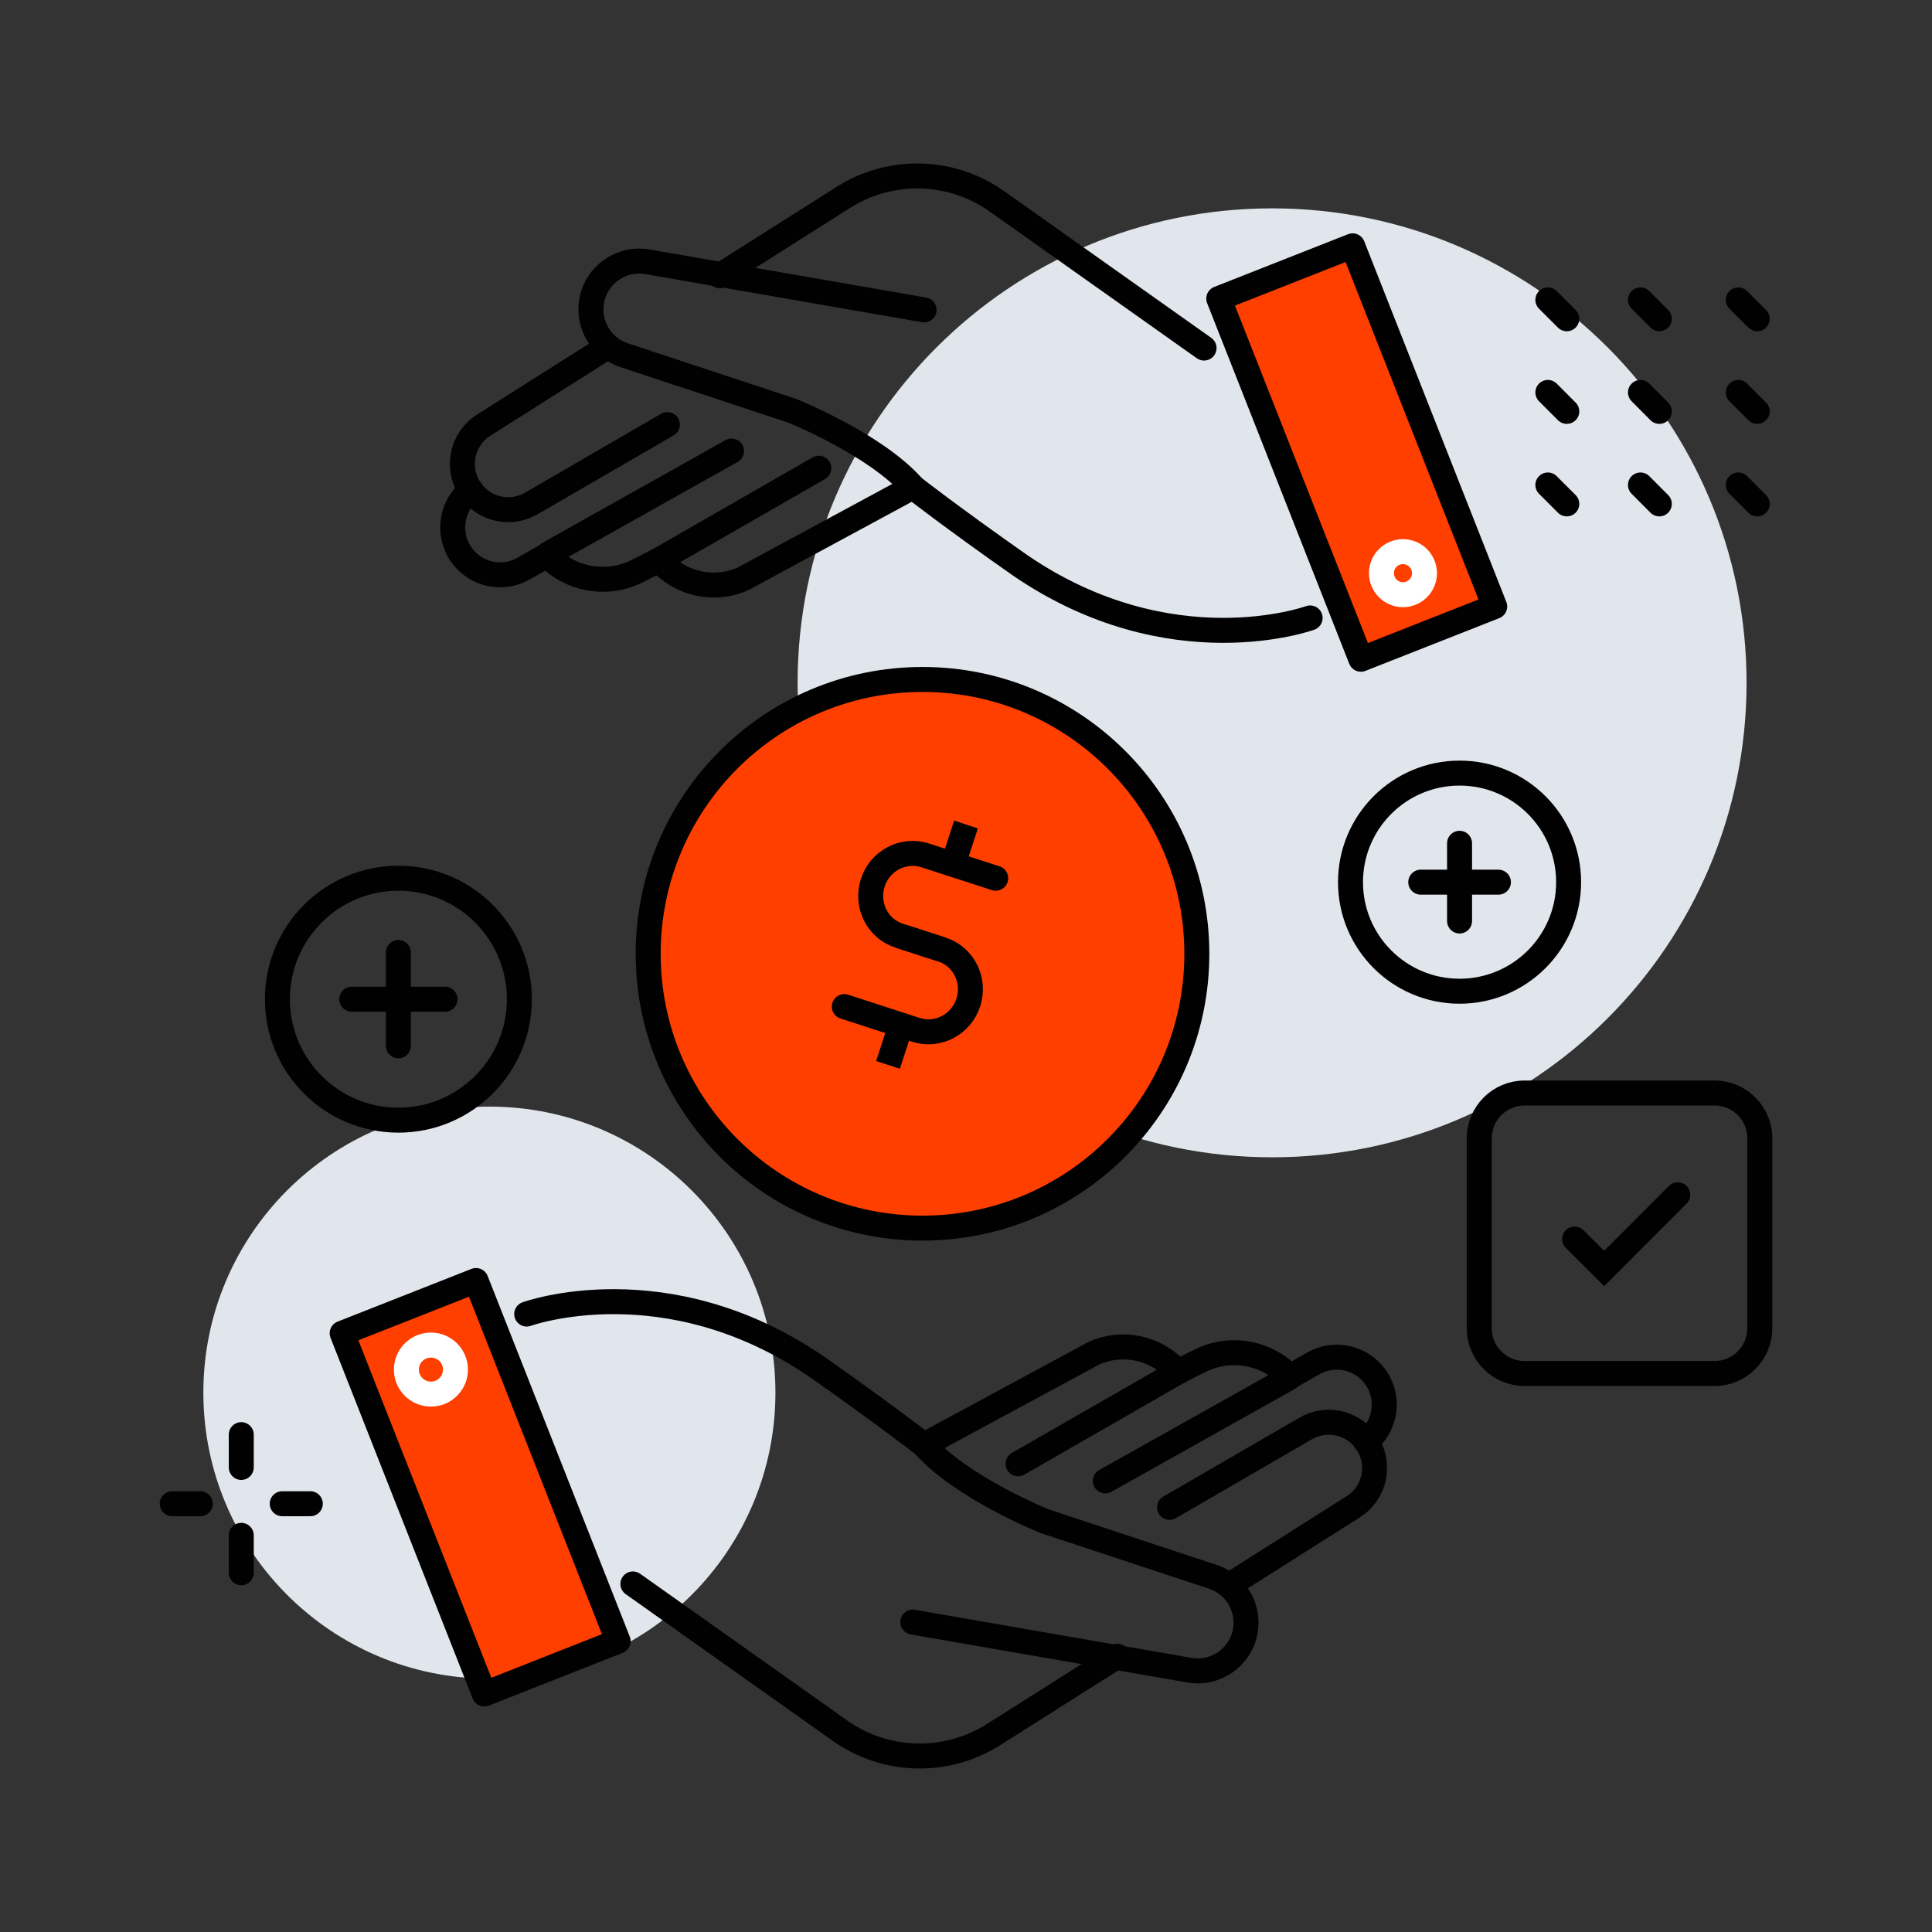 <svg width="58" height="58" viewBox="0 0 58 58" fill="none" xmlns="http://www.w3.org/2000/svg">
<rect x="0" y="0" width="58" height="58" fill="#333333" stroke="none"/>
<path d="M38.189 34.743C46.056 34.743 52.433 28.366 52.433 20.499C52.433 12.633 46.056 6.255 38.189 6.255C30.323 6.255 23.945 12.633 23.945 20.499C23.945 28.366 30.323 34.743 38.189 34.743Z" fill="#E1E6ED"/>
<path d="M14.692 50.394C19.434 50.394 23.279 46.55 23.279 41.807C23.279 37.065 19.434 33.221 14.692 33.221C9.95 33.221 6.105 37.065 6.105 41.807C6.105 46.55 9.95 50.394 14.692 50.394Z" fill="#E1E6ED"/>
<path d="M27.695 36.869C32.243 36.869 35.93 33.181 35.93 28.633C35.93 24.085 32.243 20.398 27.695 20.398C23.146 20.398 19.459 24.085 19.459 28.633C19.459 33.181 23.146 36.869 27.695 36.869Z" fill="#FF3F00" stroke="#010101" stroke-width="0.75" stroke-miterlimit="10"/>
<path d="M28.188 28.477L26.992 28.089C26.339 27.878 25.986 27.167 26.201 26.501C26.416 25.835 27.121 25.468 27.774 25.679L29.892 26.365" stroke="#010101" stroke-width="0.75" stroke-miterlimit="10" stroke-linecap="round"/>
<path d="M27.083 28.119L28.279 28.506C28.931 28.717 29.285 29.428 29.07 30.094C28.854 30.76 28.15 31.127 27.497 30.917L25.347 30.219" stroke="#010101" stroke-width="0.75" stroke-miterlimit="10" stroke-linecap="round"/>
<path d="M28.805 25.35C28.911 25.019 29 24.752 29 24.752C29 24.752 28.911 25.019 28.805 25.35ZM28.805 25.35C28.698 25.681 28.61 25.948 28.61 25.948C28.61 25.948 28.698 25.681 28.805 25.35Z" stroke="#010101" stroke-width="0.75" stroke-miterlimit="10" stroke-linecap="round"/>
<path d="M26.854 31.37C26.96 31.039 27.049 30.771 27.049 30.771C27.049 30.771 26.96 31.039 26.854 31.37ZM26.854 31.37C26.747 31.7 26.659 31.968 26.659 31.968C26.659 31.968 26.745 31.7 26.854 31.37Z" stroke="#010101" stroke-width="0.75" stroke-miterlimit="10" stroke-linecap="round"/>
<path d="M39.331 18.551C39.331 18.551 35.164 20.067 30.642 16.983C28.587 15.544 27.405 14.62 27.405 14.62L22.293 17.384C21.552 17.706 20.696 17.59 20.066 17.083L19.751 16.829L19.149 17.137C18.304 17.57 17.28 17.441 16.568 16.813L16.412 16.675L15.721 17.069C15.091 17.43 14.289 17.257 13.863 16.671C13.408 16.045 13.539 15.18 14.135 14.713" stroke="#010101" stroke-width="0.75" stroke-miterlimit="10" stroke-linecap="round" stroke-linejoin="round"/>
<path d="M21.602 8.278L25.316 5.927C26.75 5.018 28.592 5.075 29.967 6.072L36.146 10.449" stroke="#010101" stroke-width="0.75" stroke-miterlimit="10" stroke-linecap="round" stroke-linejoin="round"/>
<path d="M20.035 12.746L15.947 15.116C15.347 15.463 14.583 15.311 14.162 14.761C14.151 14.745 14.139 14.729 14.128 14.713C13.682 14.074 13.856 13.186 14.52 12.764L18.229 10.415" stroke="#010101" stroke-width="0.75" stroke-miterlimit="10" stroke-linecap="round" stroke-linejoin="round"/>
<path d="M27.742 9.303L19.436 7.859C18.637 7.721 17.88 8.265 17.756 9.067C17.649 9.767 18.061 10.44 18.732 10.662L23.784 12.332C23.784 12.332 26.276 13.333 27.407 14.618" stroke="#010101" stroke-width="0.75" stroke-miterlimit="10" stroke-linecap="round" stroke-linejoin="round"/>
<path d="M16.464 16.625L21.96 13.541" stroke="#010101" stroke-width="0.75" stroke-miterlimit="10" stroke-linecap="round" stroke-linejoin="round"/>
<path d="M19.752 16.829L24.582 14.056" stroke="#010101" stroke-width="0.75" stroke-miterlimit="10" stroke-linecap="round" stroke-linejoin="round"/>
<path d="M40.606 7.38L36.588 8.963L40.855 19.791L44.872 18.208L40.606 7.38Z" fill="#FF3F00" stroke="#010101" stroke-width="0.75" stroke-miterlimit="10" stroke-linecap="round" stroke-linejoin="round"/>
<path d="M42.118 17.853C42.474 17.853 42.764 17.564 42.764 17.207C42.764 16.851 42.474 16.561 42.118 16.561C41.761 16.561 41.472 16.851 41.472 17.207C41.472 17.564 41.761 17.853 42.118 17.853Z" stroke="white" stroke-width="0.75" stroke-miterlimit="10" stroke-linecap="round" stroke-linejoin="round"/>
<path d="M15.812 39.449C15.812 39.449 19.978 37.934 24.5 41.017C26.555 42.456 27.738 43.38 27.738 43.38L32.854 40.616C33.594 40.294 34.451 40.41 35.081 40.917L35.396 41.171L35.998 40.863C36.843 40.43 37.867 40.559 38.579 41.187L38.735 41.325L39.426 40.931C40.056 40.571 40.858 40.743 41.284 41.33C41.739 41.955 41.608 42.82 41.012 43.287" stroke="#010101" stroke-width="0.75" stroke-miterlimit="10" stroke-linecap="round" stroke-linejoin="round"/>
<path d="M33.543 49.721L29.829 52.073C28.395 52.981 26.553 52.925 25.178 51.928L19 47.551" stroke="#010101" stroke-width="0.75" stroke-miterlimit="10" stroke-linecap="round" stroke-linejoin="round"/>
<path d="M35.11 45.254L39.2 42.882C39.8 42.535 40.564 42.687 40.985 43.237C40.996 43.253 41.008 43.269 41.019 43.285C41.465 43.924 41.291 44.812 40.627 45.233L36.918 47.583" stroke="#010101" stroke-width="0.75" stroke-miterlimit="10" stroke-linecap="round" stroke-linejoin="round"/>
<path d="M27.403 48.697L35.709 50.14C36.508 50.278 37.265 49.735 37.39 48.933C37.496 48.233 37.084 47.56 36.413 47.338L31.361 45.668C31.361 45.668 28.869 44.666 27.738 43.382" stroke="#010101" stroke-width="0.75" stroke-miterlimit="10" stroke-linecap="round" stroke-linejoin="round"/>
<path d="M38.681 41.374L33.182 44.458" stroke="#010101" stroke-width="0.75" stroke-miterlimit="10" stroke-linecap="round" stroke-linejoin="round"/>
<path d="M35.391 41.171L30.563 43.944" stroke="#010101" stroke-width="0.75" stroke-miterlimit="10" stroke-linecap="round" stroke-linejoin="round"/>
<path d="M14.539 50.854L18.557 49.27L14.29 38.442L10.272 40.025L14.539 50.854Z" fill="#FF3F00" stroke="#010101" stroke-width="0.75" stroke-miterlimit="10" stroke-linecap="round" stroke-linejoin="round"/>
<path d="M12.937 41.852C13.343 41.852 13.673 41.523 13.673 41.116C13.673 40.709 13.343 40.38 12.937 40.38C12.53 40.38 12.2 40.709 12.2 41.116C12.2 41.523 12.53 41.852 12.937 41.852Z" stroke="white" stroke-width="0.75" stroke-miterlimit="10" stroke-linecap="round" stroke-linejoin="round"/>
<path d="M51.47 32.813H45.768C45.018 32.813 44.408 33.422 44.408 34.172V39.875C44.408 40.625 45.018 41.234 45.768 41.234H51.47C52.22 41.234 52.83 40.625 52.83 39.875V34.172C52.83 33.42 52.22 32.813 51.47 32.813Z" stroke="#010101" stroke-width="0.75" stroke-miterlimit="10" stroke-linecap="round"/>
<path d="M47.272 37.197L48.158 38.08L50.367 35.869" stroke="black" stroke-width="0.75" stroke-miterlimit="10" stroke-linecap="round"/>
<path d="M11.96 33.628C13.966 33.628 15.592 32.002 15.592 29.997C15.592 27.991 13.966 26.365 11.96 26.365C9.954 26.365 8.328 27.991 8.328 29.997C8.328 32.002 9.954 33.628 11.96 33.628Z" stroke="#010101" stroke-width="0.75" stroke-miterlimit="10"/>
<path d="M11.96 28.596V31.396" stroke="#010101" stroke-width="0.75" stroke-miterlimit="10" stroke-linecap="round"/>
<path d="M13.36 29.997H10.56" stroke="#010101" stroke-width="0.75" stroke-miterlimit="10" stroke-linecap="round"/>
<path d="M43.817 29.757C45.625 29.757 47.091 28.291 47.091 26.483C47.091 24.675 45.625 23.209 43.817 23.209C42.009 23.209 40.543 24.675 40.543 26.483C40.543 28.291 42.009 29.757 43.817 29.757Z" stroke="#010101" stroke-width="0.75" stroke-miterlimit="10"/>
<path d="M43.817 25.316V27.649" stroke="#010101" stroke-width="0.75" stroke-miterlimit="10" stroke-linecap="round"/>
<path d="M44.984 26.483H42.652" stroke="#010101" stroke-width="0.75" stroke-miterlimit="10" stroke-linecap="round"/>
<path d="M7.243 44.053V43.069" stroke="#010101" stroke-width="0.75" stroke-miterlimit="10" stroke-linecap="round"/>
<path d="M5.17 45.143H6.013" stroke="#010101" stroke-width="0.75" stroke-miterlimit="10" stroke-linecap="round"/>
<path d="M8.473 45.143H9.316" stroke="#010101" stroke-width="0.75" stroke-miterlimit="10" stroke-linecap="round"/>
<path d="M7.243 47.215V46.092" stroke="#010101" stroke-width="0.75" stroke-miterlimit="10" stroke-linecap="round"/>
<path d="M47.036 15.127L46.468 14.559" stroke="#010101" stroke-width="0.75" stroke-miterlimit="10" stroke-linecap="round"/>
<path d="M47.036 12.35L46.468 11.781" stroke="#010101" stroke-width="0.75" stroke-miterlimit="10" stroke-linecap="round"/>
<path d="M47.036 9.57L46.468 9.003" stroke="#010101" stroke-width="0.75" stroke-miterlimit="10" stroke-linecap="round"/>
<path d="M49.814 15.127L49.248 14.559" stroke="#010101" stroke-width="0.75" stroke-miterlimit="10" stroke-linecap="round"/>
<path d="M49.814 12.35L49.248 11.781" stroke="#010101" stroke-width="0.75" stroke-miterlimit="10" stroke-linecap="round"/>
<path d="M49.814 9.57L49.248 9.003" stroke="#010101" stroke-width="0.75" stroke-miterlimit="10" stroke-linecap="round"/>
<path d="M52.753 15.127L52.184 14.559" stroke="#010101" stroke-width="0.75" stroke-miterlimit="10" stroke-linecap="round"/>
<path d="M52.753 12.35L52.184 11.781" stroke="#010101" stroke-width="0.75" stroke-miterlimit="10" stroke-linecap="round"/>
<path d="M52.753 9.57L52.184 9.003" stroke="#010101" stroke-width="0.75" stroke-miterlimit="10" stroke-linecap="round"/>
</svg>
